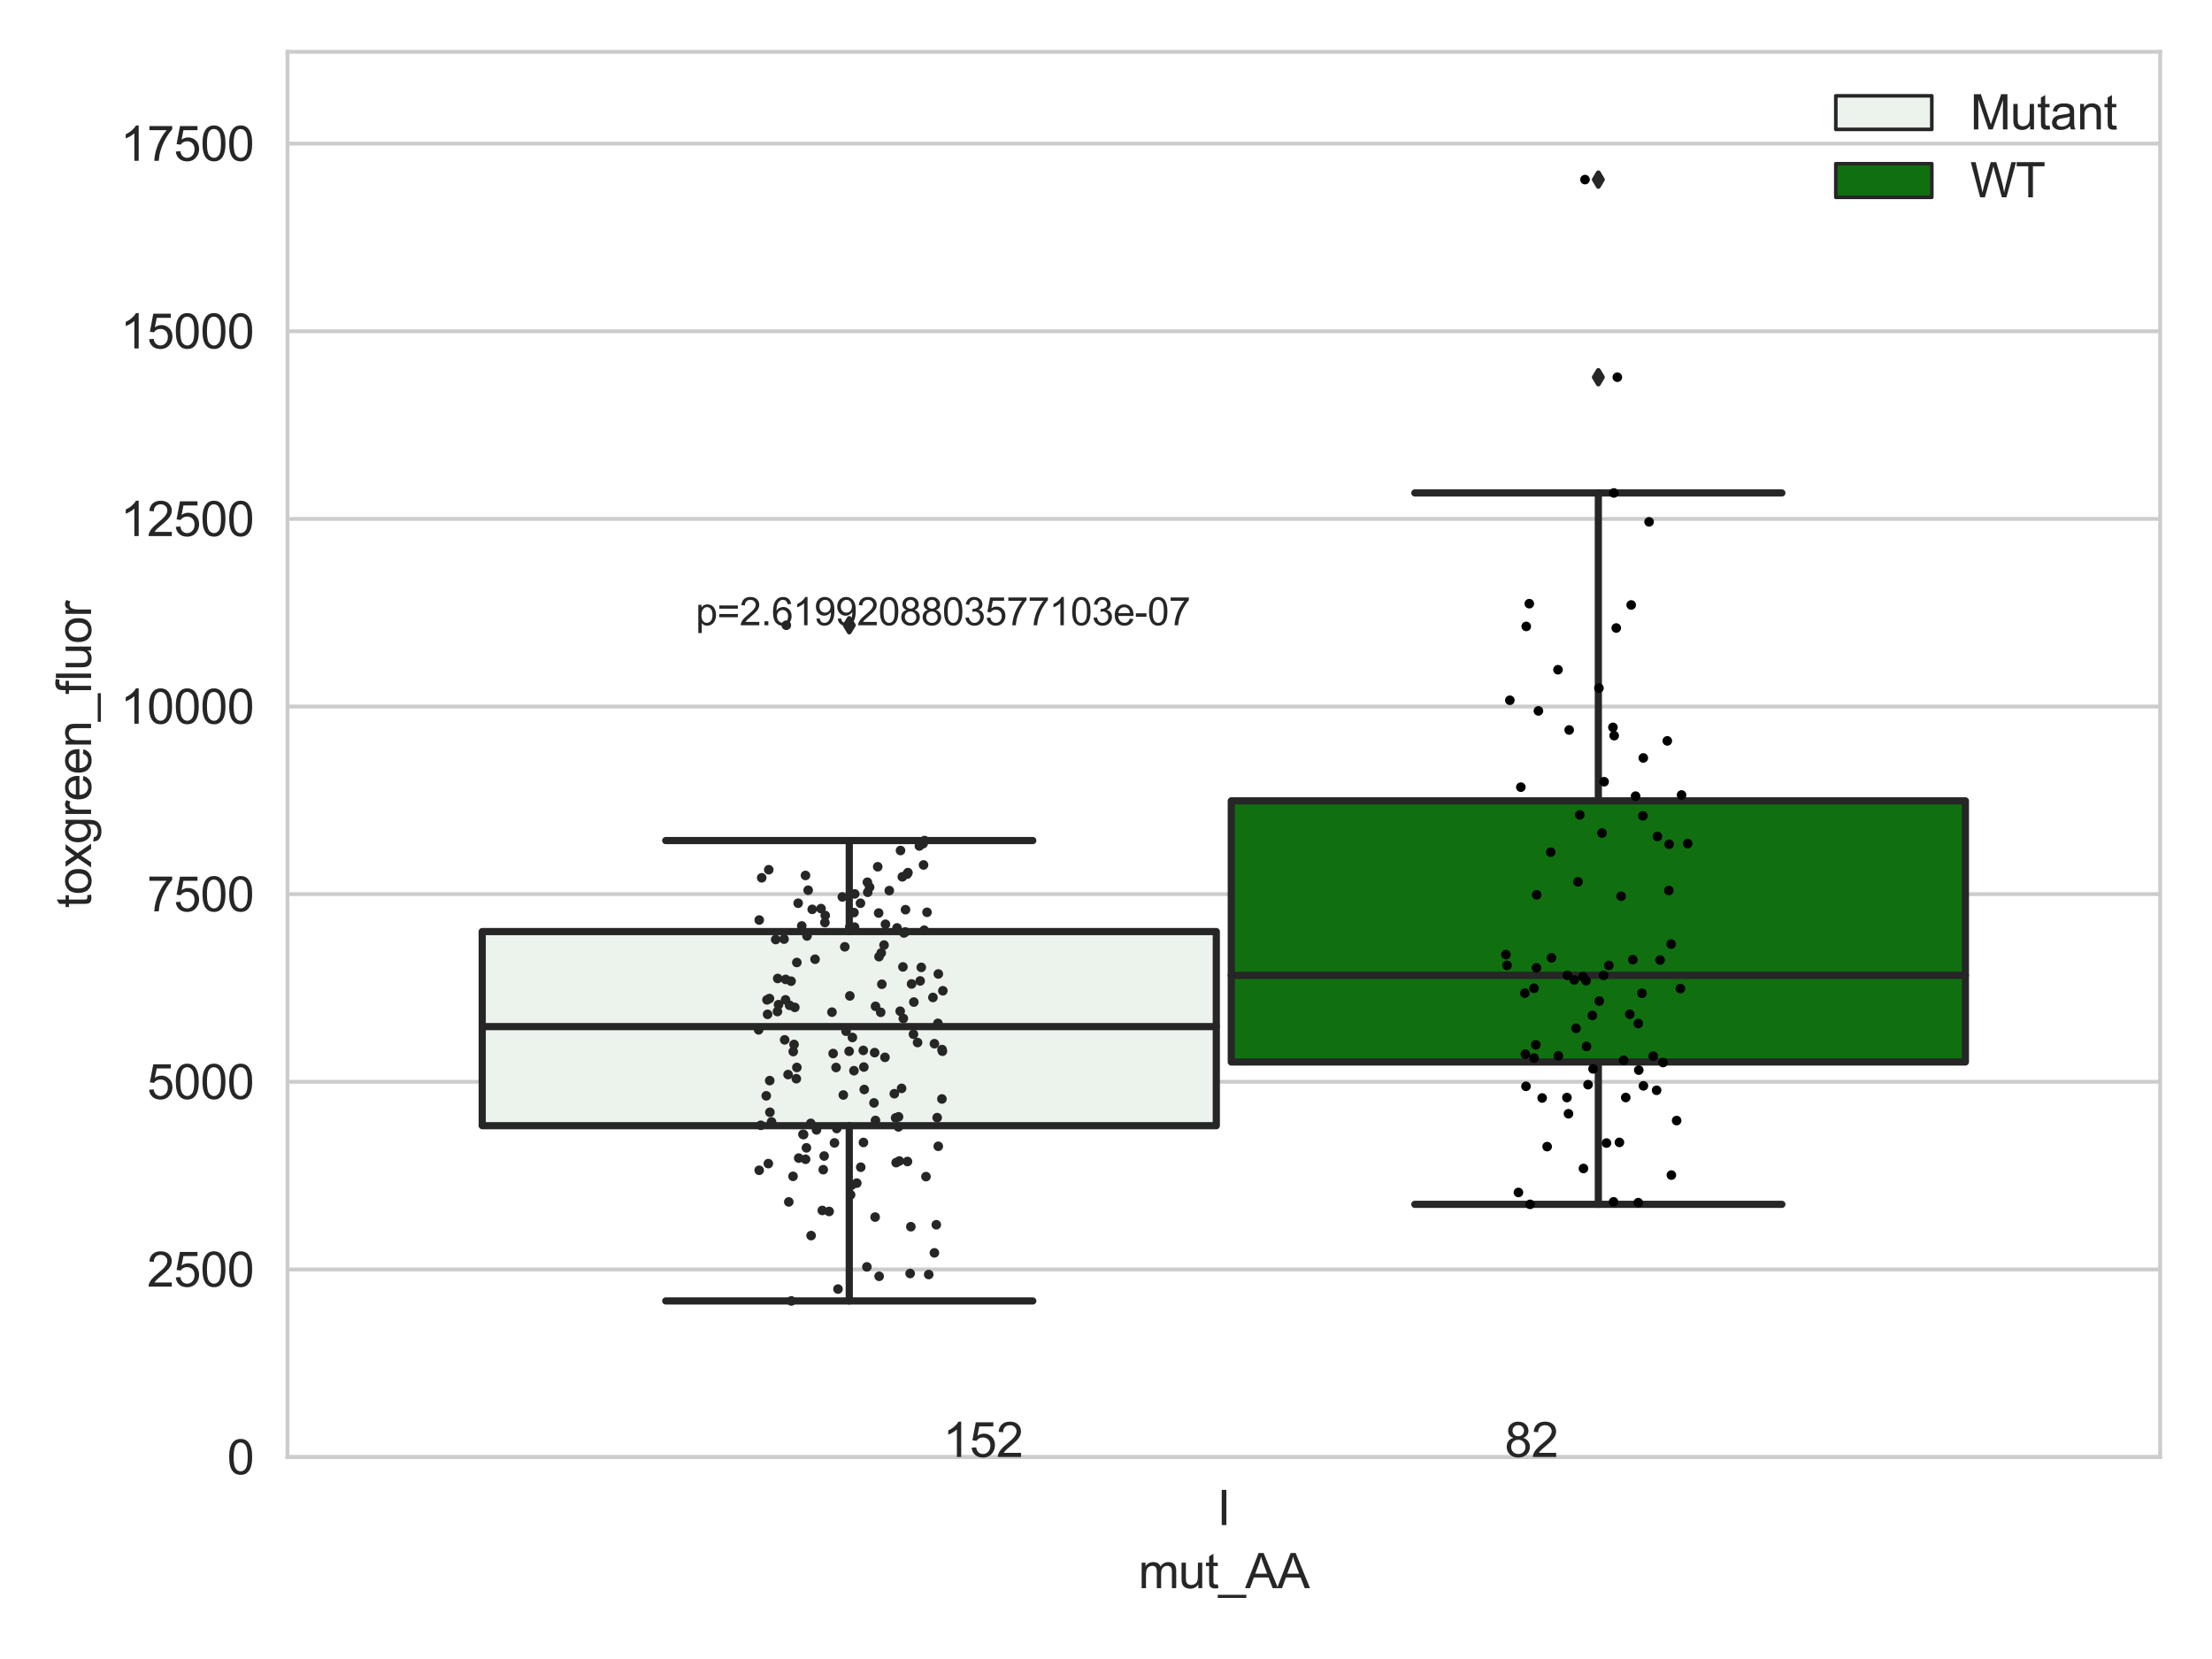 <?xml version="1.0" encoding="utf-8" standalone="no"?>
<!DOCTYPE svg PUBLIC "-//W3C//DTD SVG 1.1//EN"
  "http://www.w3.org/Graphics/SVG/1.1/DTD/svg11.dtd">
<svg xmlns:xlink="http://www.w3.org/1999/xlink" width="460.8pt" height="345.6pt" viewBox="0 0 460.8 345.6" xmlns="http://www.w3.org/2000/svg" version="1.1">
 <defs>
  <style type="text/css">*{stroke-linejoin: round; stroke-linecap: butt}</style>
 </defs>
 <g id="figure_1">
  <g id="patch_1">
   <path d="M 0 345.6 
L 460.8 345.6 
L 460.8 0 
L 0 0 
z
" style="fill: #ffffff"/>
  </g>
  <g id="axes_1">
   <g id="patch_2">
    <path d="M 59.881 303.539 
L 450 303.539 
L 450 10.8 
L 59.881 10.8 
z
" style="fill: #ffffff"/>
   </g>
   <g id="matplotlib.axis_1">
    <g id="xtick_1">
     <g id="text_1">
      <!-- I -->
      <g style="fill: #262626" transform="translate(253.552 317.697)scale(0.1 -0.1)">
       <defs>
        <path id="ArialMT-49" d="M 597 0 
L 597 4581 
L 1203 4581 
L 1203 0 
L 597 0 
z
" transform="scale(0.016)"/>
       </defs>
       <use xlink:href="#ArialMT-49"/>
      </g>
     </g>
    </g>
    <g id="text_2">
     <!-- mut_AA -->
     <g style="fill: #262626" transform="translate(237.155 330.842)scale(0.1 -0.1)">
      <defs>
       <path id="ArialMT-6d" d="M 422 0 
L 422 3319 
L 925 3319 
L 925 2853 
Q 1081 3097 1340 3245 
Q 1600 3394 1931 3394 
Q 2300 3394 2536 3241 
Q 2772 3088 2869 2813 
Q 3263 3394 3894 3394 
Q 4388 3394 4653 3120 
Q 4919 2847 4919 2278 
L 4919 0 
L 4359 0 
L 4359 2091 
Q 4359 2428 4304 2576 
Q 4250 2725 4106 2815 
Q 3963 2906 3769 2906 
Q 3419 2906 3187 2673 
Q 2956 2441 2956 1928 
L 2956 0 
L 2394 0 
L 2394 2156 
Q 2394 2531 2256 2718 
Q 2119 2906 1806 2906 
Q 1569 2906 1367 2781 
Q 1166 2656 1075 2415 
Q 984 2175 984 1722 
L 984 0 
L 422 0 
z
" transform="scale(0.016)"/>
       <path id="ArialMT-75" d="M 2597 0 
L 2597 488 
Q 2209 -75 1544 -75 
Q 1250 -75 995 37 
Q 741 150 617 320 
Q 494 491 444 738 
Q 409 903 409 1263 
L 409 3319 
L 972 3319 
L 972 1478 
Q 972 1038 1006 884 
Q 1059 663 1231 536 
Q 1403 409 1656 409 
Q 1909 409 2131 539 
Q 2353 669 2445 892 
Q 2538 1116 2538 1541 
L 2538 3319 
L 3100 3319 
L 3100 0 
L 2597 0 
z
" transform="scale(0.016)"/>
       <path id="ArialMT-74" d="M 1650 503 
L 1731 6 
Q 1494 -44 1306 -44 
Q 1000 -44 831 53 
Q 663 150 594 308 
Q 525 466 525 972 
L 525 2881 
L 113 2881 
L 113 3319 
L 525 3319 
L 525 4141 
L 1084 4478 
L 1084 3319 
L 1650 3319 
L 1650 2881 
L 1084 2881 
L 1084 941 
Q 1084 700 1114 631 
Q 1144 563 1211 522 
Q 1278 481 1403 481 
Q 1497 481 1650 503 
z
" transform="scale(0.016)"/>
       <path id="ArialMT-5f" d="M -97 -1272 
L -97 -866 
L 3631 -866 
L 3631 -1272 
L -97 -1272 
z
" transform="scale(0.016)"/>
       <path id="ArialMT-41" d="M -9 0 
L 1750 4581 
L 2403 4581 
L 4278 0 
L 3588 0 
L 3053 1388 
L 1138 1388 
L 634 0 
L -9 0 
z
M 1313 1881 
L 2866 1881 
L 2388 3150 
Q 2169 3728 2063 4100 
Q 1975 3659 1816 3225 
L 1313 1881 
z
" transform="scale(0.016)"/>
      </defs>
      <use xlink:href="#ArialMT-6d"/>
      <use xlink:href="#ArialMT-75" x="83.301"/>
      <use xlink:href="#ArialMT-74" x="138.916"/>
      <use xlink:href="#ArialMT-5f" x="166.699"/>
      <use xlink:href="#ArialMT-41" x="222.314"/>
      <use xlink:href="#ArialMT-41" x="289.014"/>
     </g>
    </g>
   </g>
   <g id="matplotlib.axis_2">
    <g id="ytick_1">
     <g id="line2d_1">
      <path d="M 59.881 303.539 
L 450 303.539 
" clip-path="url(#p91e47e191e)" style="fill: none; stroke: #cccccc; stroke-width: 0.8; stroke-linecap: round"/>
     </g>
     <g id="text_3">
      <!-- 0 -->
      <g style="fill: #262626" transform="translate(47.32 307.118)scale(0.1 -0.1)">
       <defs>
        <path id="ArialMT-30" d="M 266 2259 
Q 266 3072 433 3567 
Q 600 4063 929 4331 
Q 1259 4600 1759 4600 
Q 2128 4600 2406 4451 
Q 2684 4303 2865 4023 
Q 3047 3744 3150 3342 
Q 3253 2941 3253 2259 
Q 3253 1453 3087 958 
Q 2922 463 2592 192 
Q 2263 -78 1759 -78 
Q 1097 -78 719 397 
Q 266 969 266 2259 
z
M 844 2259 
Q 844 1131 1108 757 
Q 1372 384 1759 384 
Q 2147 384 2411 759 
Q 2675 1134 2675 2259 
Q 2675 3391 2411 3762 
Q 2147 4134 1753 4134 
Q 1366 4134 1134 3806 
Q 844 3388 844 2259 
z
" transform="scale(0.016)"/>
       </defs>
       <use xlink:href="#ArialMT-30"/>
      </g>
     </g>
    </g>
    <g id="ytick_2">
     <g id="line2d_2">
      <path d="M 59.881 264.45 
L 450 264.45 
" clip-path="url(#p91e47e191e)" style="fill: none; stroke: #cccccc; stroke-width: 0.8; stroke-linecap: round"/>
     </g>
     <g id="text_4">
      <!-- 2500 -->
      <g style="fill: #262626" transform="translate(30.637 268.028)scale(0.1 -0.1)">
       <defs>
        <path id="ArialMT-32" d="M 3222 541 
L 3222 0 
L 194 0 
Q 188 203 259 391 
Q 375 700 629 1000 
Q 884 1300 1366 1694 
Q 2113 2306 2375 2664 
Q 2638 3022 2638 3341 
Q 2638 3675 2398 3904 
Q 2159 4134 1775 4134 
Q 1369 4134 1125 3890 
Q 881 3647 878 3216 
L 300 3275 
Q 359 3922 746 4261 
Q 1134 4600 1788 4600 
Q 2447 4600 2831 4234 
Q 3216 3869 3216 3328 
Q 3216 3053 3103 2787 
Q 2991 2522 2730 2228 
Q 2469 1934 1863 1422 
Q 1356 997 1212 845 
Q 1069 694 975 541 
L 3222 541 
z
" transform="scale(0.016)"/>
        <path id="ArialMT-35" d="M 266 1200 
L 856 1250 
Q 922 819 1161 601 
Q 1400 384 1738 384 
Q 2144 384 2425 690 
Q 2706 997 2706 1503 
Q 2706 1984 2436 2262 
Q 2166 2541 1728 2541 
Q 1456 2541 1237 2417 
Q 1019 2294 894 2097 
L 366 2166 
L 809 4519 
L 3088 4519 
L 3088 3981 
L 1259 3981 
L 1013 2750 
Q 1425 3038 1878 3038 
Q 2478 3038 2890 2622 
Q 3303 2206 3303 1553 
Q 3303 931 2941 478 
Q 2500 -78 1738 -78 
Q 1113 -78 717 272 
Q 322 622 266 1200 
z
" transform="scale(0.016)"/>
       </defs>
       <use xlink:href="#ArialMT-32"/>
       <use xlink:href="#ArialMT-35" x="55.615"/>
       <use xlink:href="#ArialMT-30" x="111.23"/>
       <use xlink:href="#ArialMT-30" x="166.846"/>
      </g>
     </g>
    </g>
    <g id="ytick_3">
     <g id="line2d_3">
      <path d="M 59.881 225.36 
L 450 225.36 
" clip-path="url(#p91e47e191e)" style="fill: none; stroke: #cccccc; stroke-width: 0.8; stroke-linecap: round"/>
     </g>
     <g id="text_5">
      <!-- 5000 -->
      <g style="fill: #262626" transform="translate(30.637 228.939)scale(0.1 -0.1)">
       <use xlink:href="#ArialMT-35"/>
       <use xlink:href="#ArialMT-30" x="55.615"/>
       <use xlink:href="#ArialMT-30" x="111.23"/>
       <use xlink:href="#ArialMT-30" x="166.846"/>
      </g>
     </g>
    </g>
    <g id="ytick_4">
     <g id="line2d_4">
      <path d="M 59.881 186.271 
L 450 186.271 
" clip-path="url(#p91e47e191e)" style="fill: none; stroke: #cccccc; stroke-width: 0.8; stroke-linecap: round"/>
     </g>
     <g id="text_6">
      <!-- 7500 -->
      <g style="fill: #262626" transform="translate(30.637 189.85)scale(0.1 -0.1)">
       <defs>
        <path id="ArialMT-37" d="M 303 3981 
L 303 4522 
L 3269 4522 
L 3269 4084 
Q 2831 3619 2401 2847 
Q 1972 2075 1738 1259 
Q 1569 684 1522 0 
L 944 0 
Q 953 541 1156 1306 
Q 1359 2072 1739 2783 
Q 2119 3494 2547 3981 
L 303 3981 
z
" transform="scale(0.016)"/>
       </defs>
       <use xlink:href="#ArialMT-37"/>
       <use xlink:href="#ArialMT-35" x="55.615"/>
       <use xlink:href="#ArialMT-30" x="111.23"/>
       <use xlink:href="#ArialMT-30" x="166.846"/>
      </g>
     </g>
    </g>
    <g id="ytick_5">
     <g id="line2d_5">
      <path d="M 59.881 147.182 
L 450 147.182 
" clip-path="url(#p91e47e191e)" style="fill: none; stroke: #cccccc; stroke-width: 0.8; stroke-linecap: round"/>
     </g>
     <g id="text_7">
      <!-- 10000 -->
      <g style="fill: #262626" transform="translate(25.077 150.761)scale(0.1 -0.1)">
       <defs>
        <path id="ArialMT-31" d="M 2384 0 
L 1822 0 
L 1822 3584 
Q 1619 3391 1289 3197 
Q 959 3003 697 2906 
L 697 3450 
Q 1169 3672 1522 3987 
Q 1875 4303 2022 4600 
L 2384 4600 
L 2384 0 
z
" transform="scale(0.016)"/>
       </defs>
       <use xlink:href="#ArialMT-31"/>
       <use xlink:href="#ArialMT-30" x="55.615"/>
       <use xlink:href="#ArialMT-30" x="111.23"/>
       <use xlink:href="#ArialMT-30" x="166.846"/>
       <use xlink:href="#ArialMT-30" x="222.461"/>
      </g>
     </g>
    </g>
    <g id="ytick_6">
     <g id="line2d_6">
      <path d="M 59.881 108.093 
L 450 108.093 
" clip-path="url(#p91e47e191e)" style="fill: none; stroke: #cccccc; stroke-width: 0.8; stroke-linecap: round"/>
     </g>
     <g id="text_8">
      <!-- 12500 -->
      <g style="fill: #262626" transform="translate(25.077 111.671)scale(0.1 -0.1)">
       <use xlink:href="#ArialMT-31"/>
       <use xlink:href="#ArialMT-32" x="55.615"/>
       <use xlink:href="#ArialMT-35" x="111.23"/>
       <use xlink:href="#ArialMT-30" x="166.846"/>
       <use xlink:href="#ArialMT-30" x="222.461"/>
      </g>
     </g>
    </g>
    <g id="ytick_7">
     <g id="line2d_7">
      <path d="M 59.881 69.003 
L 450 69.003 
" clip-path="url(#p91e47e191e)" style="fill: none; stroke: #cccccc; stroke-width: 0.8; stroke-linecap: round"/>
     </g>
     <g id="text_9">
      <!-- 15000 -->
      <g style="fill: #262626" transform="translate(25.077 72.582)scale(0.1 -0.1)">
       <use xlink:href="#ArialMT-31"/>
       <use xlink:href="#ArialMT-35" x="55.615"/>
       <use xlink:href="#ArialMT-30" x="111.23"/>
       <use xlink:href="#ArialMT-30" x="166.846"/>
       <use xlink:href="#ArialMT-30" x="222.461"/>
      </g>
     </g>
    </g>
    <g id="ytick_8">
     <g id="line2d_8">
      <path d="M 59.881 29.914 
L 450 29.914 
" clip-path="url(#p91e47e191e)" style="fill: none; stroke: #cccccc; stroke-width: 0.8; stroke-linecap: round"/>
     </g>
     <g id="text_10">
      <!-- 17500 -->
      <g style="fill: #262626" transform="translate(25.077 33.493)scale(0.1 -0.1)">
       <use xlink:href="#ArialMT-31"/>
       <use xlink:href="#ArialMT-37" x="55.615"/>
       <use xlink:href="#ArialMT-35" x="111.23"/>
       <use xlink:href="#ArialMT-30" x="166.846"/>
       <use xlink:href="#ArialMT-30" x="222.461"/>
      </g>
     </g>
    </g>
    <g id="text_11">
     <!-- toxgreen_fluor -->
     <g style="fill: #262626" transform="translate(18.972 189.132)rotate(-90)scale(0.1 -0.1)">
      <defs>
       <path id="ArialMT-6f" d="M 213 1659 
Q 213 2581 725 3025 
Q 1153 3394 1769 3394 
Q 2453 3394 2887 2945 
Q 3322 2497 3322 1706 
Q 3322 1066 3130 698 
Q 2938 331 2570 128 
Q 2203 -75 1769 -75 
Q 1072 -75 642 372 
Q 213 819 213 1659 
z
M 791 1659 
Q 791 1022 1069 705 
Q 1347 388 1769 388 
Q 2188 388 2466 706 
Q 2744 1025 2744 1678 
Q 2744 2294 2464 2611 
Q 2184 2928 1769 2928 
Q 1347 2928 1069 2612 
Q 791 2297 791 1659 
z
" transform="scale(0.016)"/>
       <path id="ArialMT-78" d="M 47 0 
L 1259 1725 
L 138 3319 
L 841 3319 
L 1350 2541 
Q 1494 2319 1581 2169 
Q 1719 2375 1834 2534 
L 2394 3319 
L 3066 3319 
L 1919 1756 
L 3153 0 
L 2463 0 
L 1781 1031 
L 1600 1309 
L 728 0 
L 47 0 
z
" transform="scale(0.016)"/>
       <path id="ArialMT-67" d="M 319 -275 
L 866 -356 
Q 900 -609 1056 -725 
Q 1266 -881 1628 -881 
Q 2019 -881 2231 -725 
Q 2444 -569 2519 -288 
Q 2563 -116 2559 434 
Q 2191 0 1641 0 
Q 956 0 581 494 
Q 206 988 206 1678 
Q 206 2153 378 2554 
Q 550 2956 876 3175 
Q 1203 3394 1644 3394 
Q 2231 3394 2613 2919 
L 2613 3319 
L 3131 3319 
L 3131 450 
Q 3131 -325 2973 -648 
Q 2816 -972 2473 -1159 
Q 2131 -1347 1631 -1347 
Q 1038 -1347 672 -1080 
Q 306 -813 319 -275 
z
M 784 1719 
Q 784 1066 1043 766 
Q 1303 466 1694 466 
Q 2081 466 2343 764 
Q 2606 1063 2606 1700 
Q 2606 2309 2336 2618 
Q 2066 2928 1684 2928 
Q 1309 2928 1046 2623 
Q 784 2319 784 1719 
z
" transform="scale(0.016)"/>
       <path id="ArialMT-72" d="M 416 0 
L 416 3319 
L 922 3319 
L 922 2816 
Q 1116 3169 1280 3281 
Q 1444 3394 1641 3394 
Q 1925 3394 2219 3213 
L 2025 2691 
Q 1819 2813 1613 2813 
Q 1428 2813 1281 2702 
Q 1134 2591 1072 2394 
Q 978 2094 978 1738 
L 978 0 
L 416 0 
z
" transform="scale(0.016)"/>
       <path id="ArialMT-65" d="M 2694 1069 
L 3275 997 
Q 3138 488 2766 206 
Q 2394 -75 1816 -75 
Q 1088 -75 661 373 
Q 234 822 234 1631 
Q 234 2469 665 2931 
Q 1097 3394 1784 3394 
Q 2450 3394 2872 2941 
Q 3294 2488 3294 1666 
Q 3294 1616 3291 1516 
L 816 1516 
Q 847 969 1125 678 
Q 1403 388 1819 388 
Q 2128 388 2347 550 
Q 2566 713 2694 1069 
z
M 847 1978 
L 2700 1978 
Q 2663 2397 2488 2606 
Q 2219 2931 1791 2931 
Q 1403 2931 1139 2672 
Q 875 2413 847 1978 
z
" transform="scale(0.016)"/>
       <path id="ArialMT-6e" d="M 422 0 
L 422 3319 
L 928 3319 
L 928 2847 
Q 1294 3394 1984 3394 
Q 2284 3394 2536 3286 
Q 2788 3178 2913 3003 
Q 3038 2828 3088 2588 
Q 3119 2431 3119 2041 
L 3119 0 
L 2556 0 
L 2556 2019 
Q 2556 2363 2490 2533 
Q 2425 2703 2258 2804 
Q 2091 2906 1866 2906 
Q 1506 2906 1245 2678 
Q 984 2450 984 1813 
L 984 0 
L 422 0 
z
" transform="scale(0.016)"/>
       <path id="ArialMT-66" d="M 556 0 
L 556 2881 
L 59 2881 
L 59 3319 
L 556 3319 
L 556 3672 
Q 556 4006 616 4169 
Q 697 4388 901 4523 
Q 1106 4659 1475 4659 
Q 1713 4659 2000 4603 
L 1916 4113 
Q 1741 4144 1584 4144 
Q 1328 4144 1222 4034 
Q 1116 3925 1116 3625 
L 1116 3319 
L 1763 3319 
L 1763 2881 
L 1116 2881 
L 1116 0 
L 556 0 
z
" transform="scale(0.016)"/>
       <path id="ArialMT-6c" d="M 409 0 
L 409 4581 
L 972 4581 
L 972 0 
L 409 0 
z
" transform="scale(0.016)"/>
      </defs>
      <use xlink:href="#ArialMT-74"/>
      <use xlink:href="#ArialMT-6f" x="27.783"/>
      <use xlink:href="#ArialMT-78" x="83.398"/>
      <use xlink:href="#ArialMT-67" x="133.398"/>
      <use xlink:href="#ArialMT-72" x="189.014"/>
      <use xlink:href="#ArialMT-65" x="222.314"/>
      <use xlink:href="#ArialMT-65" x="277.93"/>
      <use xlink:href="#ArialMT-6e" x="333.545"/>
      <use xlink:href="#ArialMT-5f" x="389.16"/>
      <use xlink:href="#ArialMT-66" x="444.775"/>
      <use xlink:href="#ArialMT-6c" x="472.559"/>
      <use xlink:href="#ArialMT-75" x="494.775"/>
      <use xlink:href="#ArialMT-6f" x="550.391"/>
      <use xlink:href="#ArialMT-72" x="606.006"/>
     </g>
    </g>
   </g>
   <g id="patch_3">
    <path d="M 100.454 234.502 
L 253.38 234.502 
L 253.38 194.062 
L 100.454 194.062 
L 100.454 234.502 
z
" clip-path="url(#p91e47e191e)" style="fill: #ecf2ec; stroke: #262626; stroke-width: 1.5; stroke-linejoin: miter"/>
   </g>
   <g id="patch_4">
    <path d="M 256.501 221.232 
L 409.428 221.232 
L 409.428 166.83 
L 256.501 166.83 
L 256.501 221.232 
z
" clip-path="url(#p91e47e191e)" style="fill: #107010; stroke: #262626; stroke-width: 1.5; stroke-linejoin: miter"/>
   </g>
   <g id="patch_5">
    <path d="M 254.941 303.539 
L 254.941 303.539 
L 254.941 303.539 
L 254.941 303.539 
z
" clip-path="url(#p91e47e191e)" style="fill: #ecf2ec; stroke: #262626; stroke-width: 0.75; stroke-linejoin: miter"/>
   </g>
   <g id="patch_6">
    <path d="M 254.941 303.539 
L 254.941 303.539 
L 254.941 303.539 
L 254.941 303.539 
z
" clip-path="url(#p91e47e191e)" style="fill: #107010; stroke: #262626; stroke-width: 0.75; stroke-linejoin: miter"/>
   </g>
   <g id="PathCollection_1"/>
   <g id="PathCollection_2"/>
   <g id="line2d_9">
    <path d="M 176.917 234.502 
L 176.917 271.011 
" clip-path="url(#p91e47e191e)" style="fill: none; stroke: #262626; stroke-width: 1.5; stroke-linecap: round"/>
   </g>
   <g id="line2d_10">
    <path d="M 176.917 194.062 
L 176.917 175.106 
" clip-path="url(#p91e47e191e)" style="fill: none; stroke: #262626; stroke-width: 1.5; stroke-linecap: round"/>
   </g>
   <g id="line2d_11">
    <path d="M 138.685 271.011 
L 215.149 271.011 
" clip-path="url(#p91e47e191e)" style="fill: none; stroke: #262626; stroke-width: 1.5; stroke-linecap: round"/>
   </g>
   <g id="line2d_12">
    <path d="M 138.685 175.106 
L 215.149 175.106 
" clip-path="url(#p91e47e191e)" style="fill: none; stroke: #262626; stroke-width: 1.5; stroke-linecap: round"/>
   </g>
   <g id="line2d_13">
    <defs>
     <path id="me47899e974" d="M -0 1.414 
L 0.849 0 
L 0 -1.414 
L -0.849 -0 
z
" style="stroke: #262626; stroke-linejoin: miter"/>
    </defs>
    <g clip-path="url(#p91e47e191e)">
     <use xlink:href="#me47899e974" x="176.917" y="130.249" style="fill: #262626; stroke: #262626; stroke-linejoin: miter"/>
    </g>
   </g>
   <g id="line2d_14">
    <path d="M 332.964 221.232 
L 332.964 250.887 
" clip-path="url(#p91e47e191e)" style="fill: none; stroke: #262626; stroke-width: 1.5; stroke-linecap: round"/>
   </g>
   <g id="line2d_15">
    <path d="M 332.964 166.83 
L 332.964 102.689 
" clip-path="url(#p91e47e191e)" style="fill: none; stroke: #262626; stroke-width: 1.5; stroke-linecap: round"/>
   </g>
   <g id="line2d_16">
    <path d="M 294.733 250.887 
L 371.196 250.887 
" clip-path="url(#p91e47e191e)" style="fill: none; stroke: #262626; stroke-width: 1.5; stroke-linecap: round"/>
   </g>
   <g id="line2d_17">
    <path d="M 294.733 102.689 
L 371.196 102.689 
" clip-path="url(#p91e47e191e)" style="fill: none; stroke: #262626; stroke-width: 1.5; stroke-linecap: round"/>
   </g>
   <g id="line2d_18">
    <g clip-path="url(#p91e47e191e)">
     <use xlink:href="#me47899e974" x="332.964" y="37.413" style="fill: #262626; stroke: #262626; stroke-linejoin: miter"/>
     <use xlink:href="#me47899e974" x="332.964" y="78.582" style="fill: #262626; stroke: #262626; stroke-linejoin: miter"/>
    </g>
   </g>
   <g id="line2d_19">
    <path d="M 100.454 213.855 
L 253.38 213.855 
" clip-path="url(#p91e47e191e)" style="fill: none; stroke: #262626; stroke-width: 1.5; stroke-linecap: round"/>
   </g>
   <g id="line2d_20">
    <path d="M 256.501 203.188 
L 409.428 203.188 
" clip-path="url(#p91e47e191e)" style="fill: none; stroke: #262626; stroke-width: 1.5; stroke-linecap: round"/>
   </g>
   <g id="patch_7">
    <path d="M 59.881 303.539 
L 59.881 10.8 
" style="fill: none; stroke: #cccccc; stroke-width: 0.8; stroke-linejoin: miter; stroke-linecap: square"/>
   </g>
   <g id="patch_8">
    <path d="M 450 303.539 
L 450 10.8 
" style="fill: none; stroke: #cccccc; stroke-width: 0.8; stroke-linejoin: miter; stroke-linecap: square"/>
   </g>
   <g id="patch_9">
    <path d="M 59.881 303.539 
L 450 303.539 
" style="fill: none; stroke: #cccccc; stroke-width: 0.8; stroke-linejoin: miter; stroke-linecap: square"/>
   </g>
   <g id="patch_10">
    <path d="M 59.881 10.8 
L 450 10.8 
" style="fill: none; stroke: #cccccc; stroke-width: 0.8; stroke-linejoin: miter; stroke-linecap: square"/>
   </g>
   <g id="PathCollection_3">
    <defs>
     <path id="C0_0_0bc41571f8" d="M 0 1 
C 0.265 1 0.52 0.895 0.707 0.707 
C 0.895 0.52 1 0.265 1 -0 
C 1 -0.265 0.895 -0.52 0.707 -0.707 
C 0.52 -0.895 0.265 -1 0 -1 
C -0.265 -1 -0.52 -0.895 -0.707 -0.707 
C -0.895 -0.52 -1 -0.265 -1 0 
C -1 0.265 -0.895 0.52 -0.707 0.707 
C -0.52 0.895 -0.265 1 0 1 
z
"/>
    </defs>
    <g clip-path="url(#p91e47e191e)">
     <use xlink:href="#C0_0_0bc41571f8" x="175.471" y="186.844" style="fill: #262626"/>
    </g>
    <g clip-path="url(#p91e47e191e)">
     <use xlink:href="#C0_0_0bc41571f8" x="184.161" y="196.877" style="fill: #262626"/>
    </g>
    <g clip-path="url(#p91e47e191e)">
     <use xlink:href="#C0_0_0bc41571f8" x="187.525" y="210.65" style="fill: #262626"/>
    </g>
    <g clip-path="url(#p91e47e191e)">
     <use xlink:href="#C0_0_0bc41571f8" x="187.18" y="232.653" style="fill: #262626"/>
    </g>
    <g clip-path="url(#p91e47e191e)">
     <use xlink:href="#C0_0_0bc41571f8" x="186.678" y="242.197" style="fill: #262626"/>
    </g>
    <g clip-path="url(#p91e47e191e)">
     <use xlink:href="#C0_0_0bc41571f8" x="192.39" y="180.185" style="fill: #262626"/>
    </g>
    <g clip-path="url(#p91e47e191e)">
     <use xlink:href="#C0_0_0bc41571f8" x="183.117" y="199.294" style="fill: #262626"/>
    </g>
    <g clip-path="url(#p91e47e191e)">
     <use xlink:href="#C0_0_0bc41571f8" x="164.845" y="271.011" style="fill: #262626"/>
    </g>
    <g clip-path="url(#p91e47e191e)">
     <use xlink:href="#C0_0_0bc41571f8" x="178.018" y="193.133" style="fill: #262626"/>
    </g>
    <g clip-path="url(#p91e47e191e)">
     <use xlink:href="#C0_0_0bc41571f8" x="195.228" y="232.825" style="fill: #262626"/>
    </g>
    <g clip-path="url(#p91e47e191e)">
     <use xlink:href="#C0_0_0bc41571f8" x="174.569" y="268.536" style="fill: #262626"/>
    </g>
    <g clip-path="url(#p91e47e191e)">
     <use xlink:href="#C0_0_0bc41571f8" x="177.195" y="248.901" style="fill: #262626"/>
    </g>
    <g clip-path="url(#p91e47e191e)">
     <use xlink:href="#C0_0_0bc41571f8" x="163.639" y="208.283" style="fill: #262626"/>
    </g>
    <g clip-path="url(#p91e47e191e)">
     <use xlink:href="#C0_0_0bc41571f8" x="190.288" y="215.45" style="fill: #262626"/>
    </g>
    <g clip-path="url(#p91e47e191e)">
     <use xlink:href="#C0_0_0bc41571f8" x="181.157" y="184.815" style="fill: #262626"/>
    </g>
    <g clip-path="url(#p91e47e191e)">
     <use xlink:href="#C0_0_0bc41571f8" x="192.299" y="175.745" style="fill: #262626"/>
    </g>
    <g clip-path="url(#p91e47e191e)">
     <use xlink:href="#C0_0_0bc41571f8" x="159.777" y="208.287" style="fill: #262626"/>
    </g>
    <g clip-path="url(#p91e47e191e)">
     <use xlink:href="#C0_0_0bc41571f8" x="193.115" y="190.046" style="fill: #262626"/>
    </g>
    <g clip-path="url(#p91e47e191e)">
     <use xlink:href="#C0_0_0bc41571f8" x="173.559" y="219.47" style="fill: #262626"/>
    </g>
    <g clip-path="url(#p91e47e191e)">
     <use xlink:href="#C0_0_0bc41571f8" x="180.04" y="226.966" style="fill: #262626"/>
    </g>
    <g clip-path="url(#p91e47e191e)">
     <use xlink:href="#C0_0_0bc41571f8" x="192.526" y="193.778" style="fill: #262626"/>
    </g>
    <g clip-path="url(#p91e47e191e)">
     <use xlink:href="#C0_0_0bc41571f8" x="177.901" y="190.107" style="fill: #262626"/>
    </g>
    <g clip-path="url(#p91e47e191e)">
     <use xlink:href="#C0_0_0bc41571f8" x="179.25" y="188.157" style="fill: #262626"/>
    </g>
    <g clip-path="url(#p91e47e191e)">
     <use xlink:href="#C0_0_0bc41571f8" x="167.409" y="236.346" style="fill: #262626"/>
    </g>
    <g clip-path="url(#p91e47e191e)">
     <use xlink:href="#C0_0_0bc41571f8" x="163.463" y="216.62" style="fill: #262626"/>
    </g>
    <g clip-path="url(#p91e47e191e)">
     <use xlink:href="#C0_0_0bc41571f8" x="177.57" y="216.123" style="fill: #262626"/>
    </g>
    <g clip-path="url(#p91e47e191e)">
     <use xlink:href="#C0_0_0bc41571f8" x="184.354" y="220.264" style="fill: #262626"/>
    </g>
    <g clip-path="url(#p91e47e191e)">
     <use xlink:href="#C0_0_0bc41571f8" x="182.846" y="180.559" style="fill: #262626"/>
    </g>
    <g clip-path="url(#p91e47e191e)">
     <use xlink:href="#C0_0_0bc41571f8" x="187.348" y="241.855" style="fill: #262626"/>
    </g>
    <g clip-path="url(#p91e47e191e)">
     <use xlink:href="#C0_0_0bc41571f8" x="163.666" y="204.028" style="fill: #262626"/>
    </g>
    <g clip-path="url(#p91e47e191e)">
     <use xlink:href="#C0_0_0bc41571f8" x="178.055" y="186.223" style="fill: #262626"/>
    </g>
    <g clip-path="url(#p91e47e191e)">
     <use xlink:href="#C0_0_0bc41571f8" x="185.255" y="185.529" style="fill: #262626"/>
    </g>
    <g clip-path="url(#p91e47e191e)">
     <use xlink:href="#C0_0_0bc41571f8" x="158.677" y="182.862" style="fill: #262626"/>
    </g>
    <g clip-path="url(#p91e47e191e)">
     <use xlink:href="#C0_0_0bc41571f8" x="188.585" y="194.156" style="fill: #262626"/>
    </g>
    <g clip-path="url(#p91e47e191e)">
     <use xlink:href="#C0_0_0bc41571f8" x="161.959" y="210.723" style="fill: #262626"/>
    </g>
    <g clip-path="url(#p91e47e191e)">
     <use xlink:href="#C0_0_0bc41571f8" x="171.3" y="252.157" style="fill: #262626"/>
    </g>
    <g clip-path="url(#p91e47e191e)">
     <use xlink:href="#C0_0_0bc41571f8" x="176.244" y="214.818" style="fill: #262626"/>
    </g>
    <g clip-path="url(#p91e47e191e)">
     <use xlink:href="#C0_0_0bc41571f8" x="188.098" y="201.424" style="fill: #262626"/>
    </g>
    <g clip-path="url(#p91e47e191e)">
     <use xlink:href="#C0_0_0bc41571f8" x="168.902" y="234.017" style="fill: #262626"/>
    </g>
    <g clip-path="url(#p91e47e191e)">
     <use xlink:href="#C0_0_0bc41571f8" x="195.459" y="238.793" style="fill: #262626"/>
    </g>
    <g clip-path="url(#p91e47e191e)">
     <use xlink:href="#C0_0_0bc41571f8" x="158.041" y="214.532" style="fill: #262626"/>
    </g>
    <g clip-path="url(#p91e47e191e)">
     <use xlink:href="#C0_0_0bc41571f8" x="160.349" y="225.11" style="fill: #262626"/>
    </g>
    <g clip-path="url(#p91e47e191e)">
     <use xlink:href="#C0_0_0bc41571f8" x="182.301" y="253.539" style="fill: #262626"/>
    </g>
    <g clip-path="url(#p91e47e191e)">
     <use xlink:href="#C0_0_0bc41571f8" x="195.472" y="202.892" style="fill: #262626"/>
    </g>
    <g clip-path="url(#p91e47e191e)">
     <use xlink:href="#C0_0_0bc41571f8" x="159.623" y="228.281" style="fill: #262626"/>
    </g>
    <g clip-path="url(#p91e47e191e)">
     <use xlink:href="#C0_0_0bc41571f8" x="169.788" y="199.826" style="fill: #262626"/>
    </g>
    <g clip-path="url(#p91e47e191e)">
     <use xlink:href="#C0_0_0bc41571f8" x="167.271" y="236.297" style="fill: #262626"/>
    </g>
    <g clip-path="url(#p91e47e191e)">
     <use xlink:href="#C0_0_0bc41571f8" x="167.798" y="182.37" style="fill: #262626"/>
    </g>
    <g clip-path="url(#p91e47e191e)">
     <use xlink:href="#C0_0_0bc41571f8" x="159.899" y="211.303" style="fill: #262626"/>
    </g>
    <g clip-path="url(#p91e47e191e)">
     <use xlink:href="#C0_0_0bc41571f8" x="191.522" y="176.235" style="fill: #262626"/>
    </g>
    <g clip-path="url(#p91e47e191e)">
     <use xlink:href="#C0_0_0bc41571f8" x="166.386" y="241.251" style="fill: #262626"/>
    </g>
    <g clip-path="url(#p91e47e191e)">
     <use xlink:href="#C0_0_0bc41571f8" x="189.747" y="255.545" style="fill: #262626"/>
    </g>
    <g clip-path="url(#p91e47e191e)">
     <use xlink:href="#C0_0_0bc41571f8" x="164.319" y="250.382" style="fill: #262626"/>
    </g>
    <g clip-path="url(#p91e47e191e)">
     <use xlink:href="#C0_0_0bc41571f8" x="189.045" y="241.964" style="fill: #262626"/>
    </g>
    <g clip-path="url(#p91e47e191e)">
     <use xlink:href="#C0_0_0bc41571f8" x="193.469" y="265.504" style="fill: #262626"/>
    </g>
    <g clip-path="url(#p91e47e191e)">
     <use xlink:href="#C0_0_0bc41571f8" x="183.142" y="265.877" style="fill: #262626"/>
    </g>
    <g clip-path="url(#p91e47e191e)">
     <use xlink:href="#C0_0_0bc41571f8" x="188.294" y="194.351" style="fill: #262626"/>
    </g>
    <g clip-path="url(#p91e47e191e)">
     <use xlink:href="#C0_0_0bc41571f8" x="182.203" y="219.284" style="fill: #262626"/>
    </g>
    <g clip-path="url(#p91e47e191e)">
     <use xlink:href="#C0_0_0bc41571f8" x="167.991" y="239.112" style="fill: #262626"/>
    </g>
    <g clip-path="url(#p91e47e191e)">
     <use xlink:href="#C0_0_0bc41571f8" x="177.415" y="246.881" style="fill: #262626"/>
    </g>
    <g clip-path="url(#p91e47e191e)">
     <use xlink:href="#C0_0_0bc41571f8" x="180.587" y="263.915" style="fill: #262626"/>
    </g>
    <g clip-path="url(#p91e47e191e)">
     <use xlink:href="#C0_0_0bc41571f8" x="165.202" y="245.054" style="fill: #262626"/>
    </g>
    <g clip-path="url(#p91e47e191e)">
     <use xlink:href="#C0_0_0bc41571f8" x="167.821" y="241.502" style="fill: #262626"/>
    </g>
    <g clip-path="url(#p91e47e191e)">
     <use xlink:href="#C0_0_0bc41571f8" x="192.898" y="245.111" style="fill: #262626"/>
    </g>
    <g clip-path="url(#p91e47e191e)">
     <use xlink:href="#C0_0_0bc41571f8" x="163.333" y="195.636" style="fill: #262626"/>
    </g>
    <g clip-path="url(#p91e47e191e)">
     <use xlink:href="#C0_0_0bc41571f8" x="177.461" y="193.367" style="fill: #262626"/>
    </g>
    <g clip-path="url(#p91e47e191e)">
     <use xlink:href="#C0_0_0bc41571f8" x="162.009" y="203.836" style="fill: #262626"/>
    </g>
    <g clip-path="url(#p91e47e191e)">
     <use xlink:href="#C0_0_0bc41571f8" x="167.018" y="192.893" style="fill: #262626"/>
    </g>
    <g clip-path="url(#p91e47e191e)">
     <use xlink:href="#C0_0_0bc41571f8" x="174.166" y="222.378" style="fill: #262626"/>
    </g>
    <g clip-path="url(#p91e47e191e)">
     <use xlink:href="#C0_0_0bc41571f8" x="194.658" y="217.424" style="fill: #262626"/>
    </g>
    <g clip-path="url(#p91e47e191e)">
     <use xlink:href="#C0_0_0bc41571f8" x="189.899" y="204.977" style="fill: #262626"/>
    </g>
    <g clip-path="url(#p91e47e191e)">
     <use xlink:href="#C0_0_0bc41571f8" x="175.985" y="197.24" style="fill: #262626"/>
    </g>
    <g clip-path="url(#p91e47e191e)">
     <use xlink:href="#C0_0_0bc41571f8" x="177.894" y="223.047" style="fill: #262626"/>
    </g>
    <g clip-path="url(#p91e47e191e)">
     <use xlink:href="#C0_0_0bc41571f8" x="186.305" y="227.84" style="fill: #262626"/>
    </g>
    <g clip-path="url(#p91e47e191e)">
     <use xlink:href="#C0_0_0bc41571f8" x="183.581" y="198.511" style="fill: #262626"/>
    </g>
    <g clip-path="url(#p91e47e191e)">
     <use xlink:href="#C0_0_0bc41571f8" x="180.767" y="185.876" style="fill: #262626"/>
    </g>
    <g clip-path="url(#p91e47e191e)">
     <use xlink:href="#C0_0_0bc41571f8" x="174.307" y="235.092" style="fill: #262626"/>
    </g>
    <g clip-path="url(#p91e47e191e)">
     <use xlink:href="#C0_0_0bc41571f8" x="158.162" y="191.66" style="fill: #262626"/>
    </g>
    <g clip-path="url(#p91e47e191e)">
     <use xlink:href="#C0_0_0bc41571f8" x="189.138" y="181.785" style="fill: #262626"/>
    </g>
    <g clip-path="url(#p91e47e191e)">
     <use xlink:href="#C0_0_0bc41571f8" x="177.04" y="207.465" style="fill: #262626"/>
    </g>
    <g clip-path="url(#p91e47e191e)">
     <use xlink:href="#C0_0_0bc41571f8" x="162.183" y="209.283" style="fill: #262626"/>
    </g>
    <g clip-path="url(#p91e47e191e)">
     <use xlink:href="#C0_0_0bc41571f8" x="187.16" y="234.75" style="fill: #262626"/>
    </g>
    <g clip-path="url(#p91e47e191e)">
     <use xlink:href="#C0_0_0bc41571f8" x="171.498" y="243.667" style="fill: #262626"/>
    </g>
    <g clip-path="url(#p91e47e191e)">
     <use xlink:href="#C0_0_0bc41571f8" x="190.371" y="208.751" style="fill: #262626"/>
    </g>
    <g clip-path="url(#p91e47e191e)">
     <use xlink:href="#C0_0_0bc41571f8" x="166.002" y="222.37" style="fill: #262626"/>
    </g>
    <g clip-path="url(#p91e47e191e)">
     <use xlink:href="#C0_0_0bc41571f8" x="183.042" y="190.2" style="fill: #262626"/>
    </g>
    <g clip-path="url(#p91e47e191e)">
     <use xlink:href="#C0_0_0bc41571f8" x="196.413" y="206.396" style="fill: #262626"/>
    </g>
    <g clip-path="url(#p91e47e191e)">
     <use xlink:href="#C0_0_0bc41571f8" x="176.889" y="218.998" style="fill: #262626"/>
    </g>
    <g clip-path="url(#p91e47e191e)">
     <use xlink:href="#C0_0_0bc41571f8" x="160.293" y="208.016" style="fill: #262626"/>
    </g>
    <g clip-path="url(#p91e47e191e)">
     <use xlink:href="#C0_0_0bc41571f8" x="171.844" y="192.182" style="fill: #262626"/>
    </g>
    <g clip-path="url(#p91e47e191e)">
     <use xlink:href="#C0_0_0bc41571f8" x="171.038" y="189.278" style="fill: #262626"/>
    </g>
    <g clip-path="url(#p91e47e191e)">
     <use xlink:href="#C0_0_0bc41571f8" x="160.386" y="231.705" style="fill: #262626"/>
    </g>
    <g clip-path="url(#p91e47e191e)">
     <use xlink:href="#C0_0_0bc41571f8" x="158.485" y="234.42" style="fill: #262626"/>
    </g>
    <g clip-path="url(#p91e47e191e)">
     <use xlink:href="#C0_0_0bc41571f8" x="164.17" y="223.85" style="fill: #262626"/>
    </g>
    <g clip-path="url(#p91e47e191e)">
     <use xlink:href="#C0_0_0bc41571f8" x="158.152" y="243.791" style="fill: #262626"/>
    </g>
    <g clip-path="url(#p91e47e191e)">
     <use xlink:href="#C0_0_0bc41571f8" x="165.887" y="224.714" style="fill: #262626"/>
    </g>
    <g clip-path="url(#p91e47e191e)">
     <use xlink:href="#C0_0_0bc41571f8" x="173.836" y="238.089" style="fill: #262626"/>
    </g>
    <g clip-path="url(#p91e47e191e)">
     <use xlink:href="#C0_0_0bc41571f8" x="160.06" y="242.403" style="fill: #262626"/>
    </g>
    <g clip-path="url(#p91e47e191e)">
     <use xlink:href="#C0_0_0bc41571f8" x="191.146" y="217.175" style="fill: #262626"/>
    </g>
    <g clip-path="url(#p91e47e191e)">
     <use xlink:href="#C0_0_0bc41571f8" x="160.146" y="181.183" style="fill: #262626"/>
    </g>
    <g clip-path="url(#p91e47e191e)">
     <use xlink:href="#C0_0_0bc41571f8" x="196.217" y="228.937" style="fill: #262626"/>
    </g>
    <g clip-path="url(#p91e47e191e)">
     <use xlink:href="#C0_0_0bc41571f8" x="191.686" y="204.347" style="fill: #262626"/>
    </g>
    <g clip-path="url(#p91e47e191e)">
     <use xlink:href="#C0_0_0bc41571f8" x="175.68" y="228.106" style="fill: #262626"/>
    </g>
    <g clip-path="url(#p91e47e191e)">
     <use xlink:href="#C0_0_0bc41571f8" x="196.323" y="218.986" style="fill: #262626"/>
    </g>
    <g clip-path="url(#p91e47e191e)">
     <use xlink:href="#C0_0_0bc41571f8" x="187.974" y="182.66" style="fill: #262626"/>
    </g>
    <g clip-path="url(#p91e47e191e)">
     <use xlink:href="#C0_0_0bc41571f8" x="160.73" y="233.709" style="fill: #262626"/>
    </g>
    <g clip-path="url(#p91e47e191e)">
     <use xlink:href="#C0_0_0bc41571f8" x="179.311" y="243.15" style="fill: #262626"/>
    </g>
    <g clip-path="url(#p91e47e191e)">
     <use xlink:href="#C0_0_0bc41571f8" x="168.114" y="194.981" style="fill: #262626"/>
    </g>
    <g clip-path="url(#p91e47e191e)">
     <use xlink:href="#C0_0_0bc41571f8" x="166.271" y="188.154" style="fill: #262626"/>
    </g>
    <g clip-path="url(#p91e47e191e)">
     <use xlink:href="#C0_0_0bc41571f8" x="179.84" y="218.818" style="fill: #262626"/>
    </g>
    <g clip-path="url(#p91e47e191e)">
     <use xlink:href="#C0_0_0bc41571f8" x="165.996" y="200.505" style="fill: #262626"/>
    </g>
    <g clip-path="url(#p91e47e191e)">
     <use xlink:href="#C0_0_0bc41571f8" x="179.875" y="237.996" style="fill: #262626"/>
    </g>
    <g clip-path="url(#p91e47e191e)">
     <use xlink:href="#C0_0_0bc41571f8" x="164.49" y="209.428" style="fill: #262626"/>
    </g>
    <g clip-path="url(#p91e47e191e)">
     <use xlink:href="#C0_0_0bc41571f8" x="182.065" y="229.755" style="fill: #262626"/>
    </g>
    <g clip-path="url(#p91e47e191e)">
     <use xlink:href="#C0_0_0bc41571f8" x="191.921" y="201.52" style="fill: #262626"/>
    </g>
    <g clip-path="url(#p91e47e191e)">
     <use xlink:href="#C0_0_0bc41571f8" x="195.384" y="213.178" style="fill: #262626"/>
    </g>
    <g clip-path="url(#p91e47e191e)">
     <use xlink:href="#C0_0_0bc41571f8" x="188.971" y="182.096" style="fill: #262626"/>
    </g>
    <g clip-path="url(#p91e47e191e)">
     <use xlink:href="#C0_0_0bc41571f8" x="186.577" y="232.883" style="fill: #262626"/>
    </g>
    <g clip-path="url(#p91e47e191e)">
     <use xlink:href="#C0_0_0bc41571f8" x="172.729" y="252.368" style="fill: #262626"/>
    </g>
    <g clip-path="url(#p91e47e191e)">
     <use xlink:href="#C0_0_0bc41571f8" x="186.868" y="193.302" style="fill: #262626"/>
    </g>
    <g clip-path="url(#p91e47e191e)">
     <use xlink:href="#C0_0_0bc41571f8" x="183.707" y="205.033" style="fill: #262626"/>
    </g>
    <g clip-path="url(#p91e47e191e)">
     <use xlink:href="#C0_0_0bc41571f8" x="195.049" y="255.14" style="fill: #262626"/>
    </g>
    <g clip-path="url(#p91e47e191e)">
     <use xlink:href="#C0_0_0bc41571f8" x="187.594" y="177.179" style="fill: #262626"/>
    </g>
    <g clip-path="url(#p91e47e191e)">
     <use xlink:href="#C0_0_0bc41571f8" x="179.955" y="222.284" style="fill: #262626"/>
    </g>
    <g clip-path="url(#p91e47e191e)">
     <use xlink:href="#C0_0_0bc41571f8" x="180.695" y="183.786" style="fill: #262626"/>
    </g>
    <g clip-path="url(#p91e47e191e)">
     <use xlink:href="#C0_0_0bc41571f8" x="168.359" y="185.449" style="fill: #262626"/>
    </g>
    <g clip-path="url(#p91e47e191e)">
     <use xlink:href="#C0_0_0bc41571f8" x="182.378" y="233.408" style="fill: #262626"/>
    </g>
    <g clip-path="url(#p91e47e191e)">
     <use xlink:href="#C0_0_0bc41571f8" x="189.598" y="265.291" style="fill: #262626"/>
    </g>
    <g clip-path="url(#p91e47e191e)">
     <use xlink:href="#C0_0_0bc41571f8" x="164.797" y="204.395" style="fill: #262626"/>
    </g>
    <g clip-path="url(#p91e47e191e)">
     <use xlink:href="#C0_0_0bc41571f8" x="192.604" y="175.106" style="fill: #262626"/>
    </g>
    <g clip-path="url(#p91e47e191e)">
     <use xlink:href="#C0_0_0bc41571f8" x="177.026" y="193.093" style="fill: #262626"/>
    </g>
    <g clip-path="url(#p91e47e191e)">
     <use xlink:href="#C0_0_0bc41571f8" x="169.198" y="189.433" style="fill: #262626"/>
    </g>
    <g clip-path="url(#p91e47e191e)">
     <use xlink:href="#C0_0_0bc41571f8" x="165.248" y="219.059" style="fill: #262626"/>
    </g>
    <g clip-path="url(#p91e47e191e)">
     <use xlink:href="#C0_0_0bc41571f8" x="196.248" y="218.642" style="fill: #262626"/>
    </g>
    <g clip-path="url(#p91e47e191e)">
     <use xlink:href="#C0_0_0bc41571f8" x="182.386" y="209.635" style="fill: #262626"/>
    </g>
    <g clip-path="url(#p91e47e191e)">
     <use xlink:href="#C0_0_0bc41571f8" x="194.652" y="260.992" style="fill: #262626"/>
    </g>
    <g clip-path="url(#p91e47e191e)">
     <use xlink:href="#C0_0_0bc41571f8" x="165.416" y="217.575" style="fill: #262626"/>
    </g>
    <g clip-path="url(#p91e47e191e)">
     <use xlink:href="#C0_0_0bc41571f8" x="178.486" y="246.469" style="fill: #262626"/>
    </g>
    <g clip-path="url(#p91e47e191e)">
     <use xlink:href="#C0_0_0bc41571f8" x="168.972" y="257.395" style="fill: #262626"/>
    </g>
    <g clip-path="url(#p91e47e191e)">
     <use xlink:href="#C0_0_0bc41571f8" x="171.688" y="240.82" style="fill: #262626"/>
    </g>
    <g clip-path="url(#p91e47e191e)">
     <use xlink:href="#C0_0_0bc41571f8" x="187.817" y="226.731" style="fill: #262626"/>
    </g>
    <g clip-path="url(#p91e47e191e)">
     <use xlink:href="#C0_0_0bc41571f8" x="161.591" y="195.72" style="fill: #262626"/>
    </g>
    <g clip-path="url(#p91e47e191e)">
     <use xlink:href="#C0_0_0bc41571f8" x="194.347" y="207.788" style="fill: #262626"/>
    </g>
    <g clip-path="url(#p91e47e191e)">
     <use xlink:href="#C0_0_0bc41571f8" x="184.455" y="192.537" style="fill: #262626"/>
    </g>
    <g clip-path="url(#p91e47e191e)">
     <use xlink:href="#C0_0_0bc41571f8" x="163.802" y="130.249" style="fill: #262626"/>
    </g>
    <g clip-path="url(#p91e47e191e)">
     <use xlink:href="#C0_0_0bc41571f8" x="188.18" y="212.168" style="fill: #262626"/>
    </g>
    <g clip-path="url(#p91e47e191e)">
     <use xlink:href="#C0_0_0bc41571f8" x="173.315" y="210.849" style="fill: #262626"/>
    </g>
    <g clip-path="url(#p91e47e191e)">
     <use xlink:href="#C0_0_0bc41571f8" x="165.577" y="209.853" style="fill: #262626"/>
    </g>
    <g clip-path="url(#p91e47e191e)">
     <use xlink:href="#C0_0_0bc41571f8" x="183.464" y="210.884" style="fill: #262626"/>
    </g>
    <g clip-path="url(#p91e47e191e)">
     <use xlink:href="#C0_0_0bc41571f8" x="171.914" y="190.708" style="fill: #262626"/>
    </g>
    <g clip-path="url(#p91e47e191e)">
     <use xlink:href="#C0_0_0bc41571f8" x="170.088" y="235.377" style="fill: #262626"/>
    </g>
    <g clip-path="url(#p91e47e191e)">
     <use xlink:href="#C0_0_0bc41571f8" x="188.637" y="189.503" style="fill: #262626"/>
    </g>
   </g>
   <g id="PathCollection_4">
    <defs>
     <path id="C1_0_a2b79c0f75" d="M 0 1 
C 0.265 1 0.52 0.895 0.707 0.707 
C 0.895 0.52 1 0.265 1 -0 
C 1 -0.265 0.895 -0.52 0.707 -0.707 
C 0.52 -0.895 0.265 -1 0 -1 
C -0.265 -1 -0.52 -0.895 -0.707 -0.707 
C -0.895 -0.52 -1 -0.265 -1 0 
C -1 0.265 -0.895 0.52 -0.707 0.707 
C -0.52 0.895 -0.265 1 0 1 
z
"/>
    </defs>
    <g clip-path="url(#p91e47e191e)">
     <use xlink:href="#C1_0_a2b79c0f75" x="326.531" y="203.191"/>
    </g>
    <g clip-path="url(#p91e47e191e)">
     <use xlink:href="#C1_0_a2b79c0f75" x="348.18" y="244.791"/>
    </g>
    <g clip-path="url(#p91e47e191e)">
     <use xlink:href="#C1_0_a2b79c0f75" x="340.722" y="165.852"/>
    </g>
    <g clip-path="url(#p91e47e191e)">
     <use xlink:href="#C1_0_a2b79c0f75" x="336.141" y="250.364"/>
    </g>
    <g clip-path="url(#p91e47e191e)">
     <use xlink:href="#C1_0_a2b79c0f75" x="334.169" y="162.845"/>
    </g>
    <g clip-path="url(#p91e47e191e)">
     <use xlink:href="#C1_0_a2b79c0f75" x="316.317" y="248.409"/>
    </g>
    <g clip-path="url(#p91e47e191e)">
     <use xlink:href="#C1_0_a2b79c0f75" x="319.566" y="205.877"/>
    </g>
    <g clip-path="url(#p91e47e191e)">
     <use xlink:href="#C1_0_a2b79c0f75" x="330.497" y="217.995"/>
    </g>
    <g clip-path="url(#p91e47e191e)">
     <use xlink:href="#C1_0_a2b79c0f75" x="320.122" y="186.408"/>
    </g>
    <g clip-path="url(#p91e47e191e)">
     <use xlink:href="#C1_0_a2b79c0f75" x="330.818" y="225.961"/>
    </g>
    <g clip-path="url(#p91e47e191e)">
     <use xlink:href="#C1_0_a2b79c0f75" x="336.191" y="102.689"/>
    </g>
    <g clip-path="url(#p91e47e191e)">
     <use xlink:href="#C1_0_a2b79c0f75" x="337.718" y="186.704"/>
    </g>
    <g clip-path="url(#p91e47e191e)">
     <use xlink:href="#C1_0_a2b79c0f75" x="350.06" y="205.943"/>
    </g>
    <g clip-path="url(#p91e47e191e)">
     <use xlink:href="#C1_0_a2b79c0f75" x="338.671" y="228.63"/>
    </g>
    <g clip-path="url(#p91e47e191e)">
     <use xlink:href="#C1_0_a2b79c0f75" x="339.808" y="126.026"/>
    </g>
    <g clip-path="url(#p91e47e191e)">
     <use xlink:href="#C1_0_a2b79c0f75" x="331.719" y="211.534"/>
    </g>
    <g clip-path="url(#p91e47e191e)">
     <use xlink:href="#C1_0_a2b79c0f75" x="335.159" y="201.117"/>
    </g>
    <g clip-path="url(#p91e47e191e)">
     <use xlink:href="#C1_0_a2b79c0f75" x="323.201" y="199.536"/>
    </g>
    <g clip-path="url(#p91e47e191e)">
     <use xlink:href="#C1_0_a2b79c0f75" x="345.827" y="199.986"/>
    </g>
    <g clip-path="url(#p91e47e191e)">
     <use xlink:href="#C1_0_a2b79c0f75" x="340.154" y="199.918"/>
    </g>
    <g clip-path="url(#p91e47e191e)">
     <use xlink:href="#C1_0_a2b79c0f75" x="333.093" y="143.347"/>
    </g>
    <g clip-path="url(#p91e47e191e)">
     <use xlink:href="#C1_0_a2b79c0f75" x="351.578" y="175.732"/>
    </g>
    <g clip-path="url(#p91e47e191e)">
     <use xlink:href="#C1_0_a2b79c0f75" x="331.858" y="222.671"/>
    </g>
    <g clip-path="url(#p91e47e191e)">
     <use xlink:href="#C1_0_a2b79c0f75" x="319.942" y="217.655"/>
    </g>
    <g clip-path="url(#p91e47e191e)">
     <use xlink:href="#C1_0_a2b79c0f75" x="346.446" y="221.352"/>
    </g>
    <g clip-path="url(#p91e47e191e)">
     <use xlink:href="#C1_0_a2b79c0f75" x="318.581" y="125.757"/>
    </g>
    <g clip-path="url(#p91e47e191e)">
     <use xlink:href="#C1_0_a2b79c0f75" x="342.063" y="206.91"/>
    </g>
    <g clip-path="url(#p91e47e191e)">
     <use xlink:href="#C1_0_a2b79c0f75" x="320.483" y="148.098"/>
    </g>
    <g clip-path="url(#p91e47e191e)">
     <use xlink:href="#C1_0_a2b79c0f75" x="348.141" y="196.671"/>
    </g>
    <g clip-path="url(#p91e47e191e)">
     <use xlink:href="#C1_0_a2b79c0f75" x="336.694" y="130.822"/>
    </g>
    <g clip-path="url(#p91e47e191e)">
     <use xlink:href="#C1_0_a2b79c0f75" x="320.071" y="201.625"/>
    </g>
    <g clip-path="url(#p91e47e191e)">
     <use xlink:href="#C1_0_a2b79c0f75" x="323.053" y="177.532"/>
    </g>
    <g clip-path="url(#p91e47e191e)">
     <use xlink:href="#C1_0_a2b79c0f75" x="341.278" y="250.536"/>
    </g>
    <g clip-path="url(#p91e47e191e)">
     <use xlink:href="#C1_0_a2b79c0f75" x="347.328" y="154.339"/>
    </g>
    <g clip-path="url(#p91e47e191e)">
     <use xlink:href="#C1_0_a2b79c0f75" x="328.734" y="183.702"/>
    </g>
    <g clip-path="url(#p91e47e191e)">
     <use xlink:href="#C1_0_a2b79c0f75" x="317.944" y="130.492"/>
    </g>
    <g clip-path="url(#p91e47e191e)">
     <use xlink:href="#C1_0_a2b79c0f75" x="333.16" y="208.535"/>
    </g>
    <g clip-path="url(#p91e47e191e)">
     <use xlink:href="#C1_0_a2b79c0f75" x="330.185" y="37.413"/>
    </g>
    <g clip-path="url(#p91e47e191e)">
     <use xlink:href="#C1_0_a2b79c0f75" x="314.529" y="145.875"/>
    </g>
    <g clip-path="url(#p91e47e191e)">
     <use xlink:href="#C1_0_a2b79c0f75" x="317.648" y="206.897"/>
    </g>
    <g clip-path="url(#p91e47e191e)">
     <use xlink:href="#C1_0_a2b79c0f75" x="347.718" y="175.875"/>
    </g>
    <g clip-path="url(#p91e47e191e)">
     <use xlink:href="#C1_0_a2b79c0f75" x="330.405" y="204.297"/>
    </g>
    <g clip-path="url(#p91e47e191e)">
     <use xlink:href="#C1_0_a2b79c0f75" x="342.358" y="226.199"/>
    </g>
    <g clip-path="url(#p91e47e191e)">
     <use xlink:href="#C1_0_a2b79c0f75" x="339.511" y="211.282"/>
    </g>
    <g clip-path="url(#p91e47e191e)">
     <use xlink:href="#C1_0_a2b79c0f75" x="318.752" y="250.887"/>
    </g>
    <g clip-path="url(#p91e47e191e)">
     <use xlink:href="#C1_0_a2b79c0f75" x="317.888" y="226.3"/>
    </g>
    <g clip-path="url(#p91e47e191e)">
     <use xlink:href="#C1_0_a2b79c0f75" x="326.418" y="228.64"/>
    </g>
    <g clip-path="url(#p91e47e191e)">
     <use xlink:href="#C1_0_a2b79c0f75" x="337.357" y="237.983"/>
    </g>
    <g clip-path="url(#p91e47e191e)">
     <use xlink:href="#C1_0_a2b79c0f75" x="350.296" y="165.61"/>
    </g>
    <g clip-path="url(#p91e47e191e)">
     <use xlink:href="#C1_0_a2b79c0f75" x="336.921" y="78.582"/>
    </g>
    <g clip-path="url(#p91e47e191e)">
     <use xlink:href="#C1_0_a2b79c0f75" x="342.328" y="157.894"/>
    </g>
    <g clip-path="url(#p91e47e191e)">
     <use xlink:href="#C1_0_a2b79c0f75" x="316.82" y="163.978"/>
    </g>
    <g clip-path="url(#p91e47e191e)">
     <use xlink:href="#C1_0_a2b79c0f75" x="342.246" y="169.955"/>
    </g>
    <g clip-path="url(#p91e47e191e)">
     <use xlink:href="#C1_0_a2b79c0f75" x="324.557" y="139.518"/>
    </g>
    <g clip-path="url(#p91e47e191e)">
     <use xlink:href="#C1_0_a2b79c0f75" x="341.282" y="213.221"/>
    </g>
    <g clip-path="url(#p91e47e191e)">
     <use xlink:href="#C1_0_a2b79c0f75" x="324.647" y="219.941"/>
    </g>
    <g clip-path="url(#p91e47e191e)">
     <use xlink:href="#C1_0_a2b79c0f75" x="336.002" y="151.521"/>
    </g>
    <g clip-path="url(#p91e47e191e)">
     <use xlink:href="#C1_0_a2b79c0f75" x="333.73" y="173.539"/>
    </g>
    <g clip-path="url(#p91e47e191e)">
     <use xlink:href="#C1_0_a2b79c0f75" x="317.757" y="219.607"/>
    </g>
    <g clip-path="url(#p91e47e191e)">
     <use xlink:href="#C1_0_a2b79c0f75" x="326.745" y="232.016"/>
    </g>
    <g clip-path="url(#p91e47e191e)">
     <use xlink:href="#C1_0_a2b79c0f75" x="313.716" y="198.856"/>
    </g>
    <g clip-path="url(#p91e47e191e)">
     <use xlink:href="#C1_0_a2b79c0f75" x="345.1" y="227.126"/>
    </g>
    <g clip-path="url(#p91e47e191e)">
     <use xlink:href="#C1_0_a2b79c0f75" x="349.271" y="233.436"/>
    </g>
    <g clip-path="url(#p91e47e191e)">
     <use xlink:href="#C1_0_a2b79c0f75" x="321.259" y="228.729"/>
    </g>
    <g clip-path="url(#p91e47e191e)">
     <use xlink:href="#C1_0_a2b79c0f75" x="328.326" y="214.221"/>
    </g>
    <g clip-path="url(#p91e47e191e)">
     <use xlink:href="#C1_0_a2b79c0f75" x="341.388" y="222.921"/>
    </g>
    <g clip-path="url(#p91e47e191e)">
     <use xlink:href="#C1_0_a2b79c0f75" x="344.407" y="220.003"/>
    </g>
    <g clip-path="url(#p91e47e191e)">
     <use xlink:href="#C1_0_a2b79c0f75" x="347.65" y="185.509"/>
    </g>
    <g clip-path="url(#p91e47e191e)">
     <use xlink:href="#C1_0_a2b79c0f75" x="329.104" y="169.762"/>
    </g>
    <g clip-path="url(#p91e47e191e)">
     <use xlink:href="#C1_0_a2b79c0f75" x="313.952" y="201.106"/>
    </g>
    <g clip-path="url(#p91e47e191e)">
     <use xlink:href="#C1_0_a2b79c0f75" x="334.065" y="203.186"/>
    </g>
    <g clip-path="url(#p91e47e191e)">
     <use xlink:href="#C1_0_a2b79c0f75" x="329.763" y="203.492"/>
    </g>
    <g clip-path="url(#p91e47e191e)">
     <use xlink:href="#C1_0_a2b79c0f75" x="334.661" y="238.12"/>
    </g>
    <g clip-path="url(#p91e47e191e)">
     <use xlink:href="#C1_0_a2b79c0f75" x="327.945" y="204.151"/>
    </g>
    <g clip-path="url(#p91e47e191e)">
     <use xlink:href="#C1_0_a2b79c0f75" x="336.264" y="153.249"/>
    </g>
    <g clip-path="url(#p91e47e191e)">
     <use xlink:href="#C1_0_a2b79c0f75" x="338.232" y="220.872"/>
    </g>
    <g clip-path="url(#p91e47e191e)">
     <use xlink:href="#C1_0_a2b79c0f75" x="322.298" y="238.86"/>
    </g>
    <g clip-path="url(#p91e47e191e)">
     <use xlink:href="#C1_0_a2b79c0f75" x="345.282" y="174.247"/>
    </g>
    <g clip-path="url(#p91e47e191e)">
     <use xlink:href="#C1_0_a2b79c0f75" x="326.889" y="152.067"/>
    </g>
    <g clip-path="url(#p91e47e191e)">
     <use xlink:href="#C1_0_a2b79c0f75" x="329.863" y="243.418"/>
    </g>
    <g clip-path="url(#p91e47e191e)">
     <use xlink:href="#C1_0_a2b79c0f75" x="319.578" y="220.42"/>
    </g>
    <g clip-path="url(#p91e47e191e)">
     <use xlink:href="#C1_0_a2b79c0f75" x="343.533" y="108.706"/>
    </g>
   </g>
   <g id="text_12">
    <!-- 152 -->
    <g style="fill: #262626" transform="translate(196.423 303.513)scale(0.1 -0.1)">
     <use xlink:href="#ArialMT-31"/>
     <use xlink:href="#ArialMT-35" x="55.615"/>
     <use xlink:href="#ArialMT-32" x="111.23"/>
    </g>
   </g>
   <g id="text_13">
    <!-- p=2.6199208803577103e-07 -->
    <g style="fill: #262626" transform="translate(144.932 130.248)scale(0.08 -0.08)">
     <defs>
      <path id="ArialMT-70" d="M 422 -1272 
L 422 3319 
L 934 3319 
L 934 2888 
Q 1116 3141 1344 3267 
Q 1572 3394 1897 3394 
Q 2322 3394 2647 3175 
Q 2972 2956 3137 2557 
Q 3303 2159 3303 1684 
Q 3303 1175 3120 767 
Q 2938 359 2589 142 
Q 2241 -75 1856 -75 
Q 1575 -75 1351 44 
Q 1128 163 984 344 
L 984 -1272 
L 422 -1272 
z
M 931 1641 
Q 931 1000 1190 694 
Q 1450 388 1819 388 
Q 2194 388 2461 705 
Q 2728 1022 2728 1688 
Q 2728 2322 2467 2637 
Q 2206 2953 1844 2953 
Q 1484 2953 1207 2617 
Q 931 2281 931 1641 
z
" transform="scale(0.016)"/>
      <path id="ArialMT-3d" d="M 3381 2694 
L 356 2694 
L 356 3219 
L 3381 3219 
L 3381 2694 
z
M 3381 1303 
L 356 1303 
L 356 1828 
L 3381 1828 
L 3381 1303 
z
" transform="scale(0.016)"/>
      <path id="ArialMT-2e" d="M 581 0 
L 581 641 
L 1222 641 
L 1222 0 
L 581 0 
z
" transform="scale(0.016)"/>
      <path id="ArialMT-36" d="M 3184 3459 
L 2625 3416 
Q 2550 3747 2413 3897 
Q 2184 4138 1850 4138 
Q 1581 4138 1378 3988 
Q 1113 3794 959 3422 
Q 806 3050 800 2363 
Q 1003 2672 1297 2822 
Q 1591 2972 1913 2972 
Q 2475 2972 2870 2558 
Q 3266 2144 3266 1488 
Q 3266 1056 3080 686 
Q 2894 316 2569 119 
Q 2244 -78 1831 -78 
Q 1128 -78 684 439 
Q 241 956 241 2144 
Q 241 3472 731 4075 
Q 1159 4600 1884 4600 
Q 2425 4600 2770 4297 
Q 3116 3994 3184 3459 
z
M 888 1484 
Q 888 1194 1011 928 
Q 1134 663 1356 523 
Q 1578 384 1822 384 
Q 2178 384 2434 671 
Q 2691 959 2691 1453 
Q 2691 1928 2437 2201 
Q 2184 2475 1800 2475 
Q 1419 2475 1153 2201 
Q 888 1928 888 1484 
z
" transform="scale(0.016)"/>
      <path id="ArialMT-39" d="M 350 1059 
L 891 1109 
Q 959 728 1153 556 
Q 1347 384 1650 384 
Q 1909 384 2104 503 
Q 2300 622 2425 820 
Q 2550 1019 2634 1356 
Q 2719 1694 2719 2044 
Q 2719 2081 2716 2156 
Q 2547 1888 2255 1720 
Q 1963 1553 1622 1553 
Q 1053 1553 659 1965 
Q 266 2378 266 3053 
Q 266 3750 677 4175 
Q 1088 4600 1706 4600 
Q 2153 4600 2523 4359 
Q 2894 4119 3086 3673 
Q 3278 3228 3278 2384 
Q 3278 1506 3087 986 
Q 2897 466 2520 194 
Q 2144 -78 1638 -78 
Q 1100 -78 759 220 
Q 419 519 350 1059 
z
M 2653 3081 
Q 2653 3566 2395 3850 
Q 2138 4134 1775 4134 
Q 1400 4134 1122 3828 
Q 844 3522 844 3034 
Q 844 2597 1108 2323 
Q 1372 2050 1759 2050 
Q 2150 2050 2401 2323 
Q 2653 2597 2653 3081 
z
" transform="scale(0.016)"/>
      <path id="ArialMT-38" d="M 1131 2484 
Q 781 2613 612 2850 
Q 444 3088 444 3419 
Q 444 3919 803 4259 
Q 1163 4600 1759 4600 
Q 2359 4600 2725 4251 
Q 3091 3903 3091 3403 
Q 3091 3084 2923 2848 
Q 2756 2613 2416 2484 
Q 2838 2347 3058 2040 
Q 3278 1734 3278 1309 
Q 3278 722 2862 322 
Q 2447 -78 1769 -78 
Q 1091 -78 675 323 
Q 259 725 259 1325 
Q 259 1772 486 2073 
Q 713 2375 1131 2484 
z
M 1019 3438 
Q 1019 3113 1228 2906 
Q 1438 2700 1772 2700 
Q 2097 2700 2305 2904 
Q 2513 3109 2513 3406 
Q 2513 3716 2298 3927 
Q 2084 4138 1766 4138 
Q 1444 4138 1231 3931 
Q 1019 3725 1019 3438 
z
M 838 1322 
Q 838 1081 952 856 
Q 1066 631 1291 507 
Q 1516 384 1775 384 
Q 2178 384 2440 643 
Q 2703 903 2703 1303 
Q 2703 1709 2433 1975 
Q 2163 2241 1756 2241 
Q 1359 2241 1098 1978 
Q 838 1716 838 1322 
z
" transform="scale(0.016)"/>
      <path id="ArialMT-33" d="M 269 1209 
L 831 1284 
Q 928 806 1161 595 
Q 1394 384 1728 384 
Q 2125 384 2398 659 
Q 2672 934 2672 1341 
Q 2672 1728 2419 1979 
Q 2166 2231 1775 2231 
Q 1616 2231 1378 2169 
L 1441 2663 
Q 1497 2656 1531 2656 
Q 1891 2656 2178 2843 
Q 2466 3031 2466 3422 
Q 2466 3731 2256 3934 
Q 2047 4138 1716 4138 
Q 1388 4138 1169 3931 
Q 950 3725 888 3313 
L 325 3413 
Q 428 3978 793 4289 
Q 1159 4600 1703 4600 
Q 2078 4600 2393 4439 
Q 2709 4278 2876 4000 
Q 3044 3722 3044 3409 
Q 3044 3113 2884 2869 
Q 2725 2625 2413 2481 
Q 2819 2388 3044 2092 
Q 3269 1797 3269 1353 
Q 3269 753 2831 336 
Q 2394 -81 1725 -81 
Q 1122 -81 723 278 
Q 325 638 269 1209 
z
" transform="scale(0.016)"/>
      <path id="ArialMT-2d" d="M 203 1375 
L 203 1941 
L 1931 1941 
L 1931 1375 
L 203 1375 
z
" transform="scale(0.016)"/>
     </defs>
     <use xlink:href="#ArialMT-70"/>
     <use xlink:href="#ArialMT-3d" x="55.615"/>
     <use xlink:href="#ArialMT-32" x="114.014"/>
     <use xlink:href="#ArialMT-2e" x="169.629"/>
     <use xlink:href="#ArialMT-36" x="197.412"/>
     <use xlink:href="#ArialMT-31" x="253.027"/>
     <use xlink:href="#ArialMT-39" x="308.643"/>
     <use xlink:href="#ArialMT-39" x="364.258"/>
     <use xlink:href="#ArialMT-32" x="419.873"/>
     <use xlink:href="#ArialMT-30" x="475.488"/>
     <use xlink:href="#ArialMT-38" x="531.104"/>
     <use xlink:href="#ArialMT-38" x="586.719"/>
     <use xlink:href="#ArialMT-30" x="642.334"/>
     <use xlink:href="#ArialMT-33" x="697.949"/>
     <use xlink:href="#ArialMT-35" x="753.564"/>
     <use xlink:href="#ArialMT-37" x="809.18"/>
     <use xlink:href="#ArialMT-37" x="864.795"/>
     <use xlink:href="#ArialMT-31" x="920.41"/>
     <use xlink:href="#ArialMT-30" x="976.025"/>
     <use xlink:href="#ArialMT-33" x="1031.641"/>
     <use xlink:href="#ArialMT-65" x="1087.256"/>
     <use xlink:href="#ArialMT-2d" x="1142.871"/>
     <use xlink:href="#ArialMT-30" x="1176.172"/>
     <use xlink:href="#ArialMT-37" x="1231.787"/>
    </g>
   </g>
   <g id="text_14">
    <!-- 82 -->
    <g style="fill: #262626" transform="translate(313.458 303.513)scale(0.1 -0.1)">
     <use xlink:href="#ArialMT-38"/>
     <use xlink:href="#ArialMT-32" x="55.615"/>
    </g>
   </g>
   <g id="legend_1">
    <g id="patch_11">
     <path d="M 382.431 26.958 
L 402.431 26.958 
L 402.431 19.958 
L 382.431 19.958 
z
" style="fill: #ecf2ec; stroke: #262626; stroke-width: 0.75; stroke-linejoin: miter"/>
    </g>
    <g id="text_15">
     <!-- Mutant -->
     <g style="fill: #262626" transform="translate(410.431 26.958)scale(0.1 -0.1)">
      <defs>
       <path id="ArialMT-4d" d="M 475 0 
L 475 4581 
L 1388 4581 
L 2472 1338 
Q 2622 884 2691 659 
Q 2769 909 2934 1394 
L 4031 4581 
L 4847 4581 
L 4847 0 
L 4263 0 
L 4263 3834 
L 2931 0 
L 2384 0 
L 1059 3900 
L 1059 0 
L 475 0 
z
" transform="scale(0.016)"/>
       <path id="ArialMT-61" d="M 2588 409 
Q 2275 144 1986 34 
Q 1697 -75 1366 -75 
Q 819 -75 525 192 
Q 231 459 231 875 
Q 231 1119 342 1320 
Q 453 1522 633 1644 
Q 813 1766 1038 1828 
Q 1203 1872 1538 1913 
Q 2219 1994 2541 2106 
Q 2544 2222 2544 2253 
Q 2544 2597 2384 2738 
Q 2169 2928 1744 2928 
Q 1347 2928 1158 2789 
Q 969 2650 878 2297 
L 328 2372 
Q 403 2725 575 2942 
Q 747 3159 1072 3276 
Q 1397 3394 1825 3394 
Q 2250 3394 2515 3294 
Q 2781 3194 2906 3042 
Q 3031 2891 3081 2659 
Q 3109 2516 3109 2141 
L 3109 1391 
Q 3109 606 3145 398 
Q 3181 191 3288 0 
L 2700 0 
Q 2613 175 2588 409 
z
M 2541 1666 
Q 2234 1541 1622 1453 
Q 1275 1403 1131 1340 
Q 988 1278 909 1158 
Q 831 1038 831 891 
Q 831 666 1001 516 
Q 1172 366 1500 366 
Q 1825 366 2078 508 
Q 2331 650 2450 897 
Q 2541 1088 2541 1459 
L 2541 1666 
z
" transform="scale(0.016)"/>
      </defs>
      <use xlink:href="#ArialMT-4d"/>
      <use xlink:href="#ArialMT-75" x="83.301"/>
      <use xlink:href="#ArialMT-74" x="138.916"/>
      <use xlink:href="#ArialMT-61" x="166.699"/>
      <use xlink:href="#ArialMT-6e" x="222.314"/>
      <use xlink:href="#ArialMT-74" x="277.93"/>
     </g>
    </g>
    <g id="patch_12">
     <path d="M 382.431 41.103 
L 402.431 41.103 
L 402.431 34.103 
L 382.431 34.103 
z
" style="fill: #107010; stroke: #262626; stroke-width: 0.75; stroke-linejoin: miter"/>
    </g>
    <g id="text_16">
     <!-- WT -->
     <g style="fill: #262626" transform="translate(410.431 41.103)scale(0.1 -0.1)">
      <defs>
       <path id="ArialMT-57" d="M 1294 0 
L 78 4581 
L 700 4581 
L 1397 1578 
Q 1509 1106 1591 641 
Q 1766 1375 1797 1488 
L 2669 4581 
L 3400 4581 
L 4056 2263 
Q 4303 1400 4413 641 
Q 4500 1075 4641 1638 
L 5359 4581 
L 5969 4581 
L 4713 0 
L 4128 0 
L 3163 3491 
Q 3041 3928 3019 4028 
Q 2947 3713 2884 3491 
L 1913 0 
L 1294 0 
z
" transform="scale(0.016)"/>
       <path id="ArialMT-54" d="M 1659 0 
L 1659 4041 
L 150 4041 
L 150 4581 
L 3781 4581 
L 3781 4041 
L 2266 4041 
L 2266 0 
L 1659 0 
z
" transform="scale(0.016)"/>
      </defs>
      <use xlink:href="#ArialMT-57"/>
      <use xlink:href="#ArialMT-54" x="94.385"/>
     </g>
    </g>
   </g>
  </g>
 </g>
 <defs>
  <clipPath id="p91e47e191e">
   <rect x="59.881" y="10.8" width="390.119" height="292.739"/>
  </clipPath>
 </defs>
</svg>
